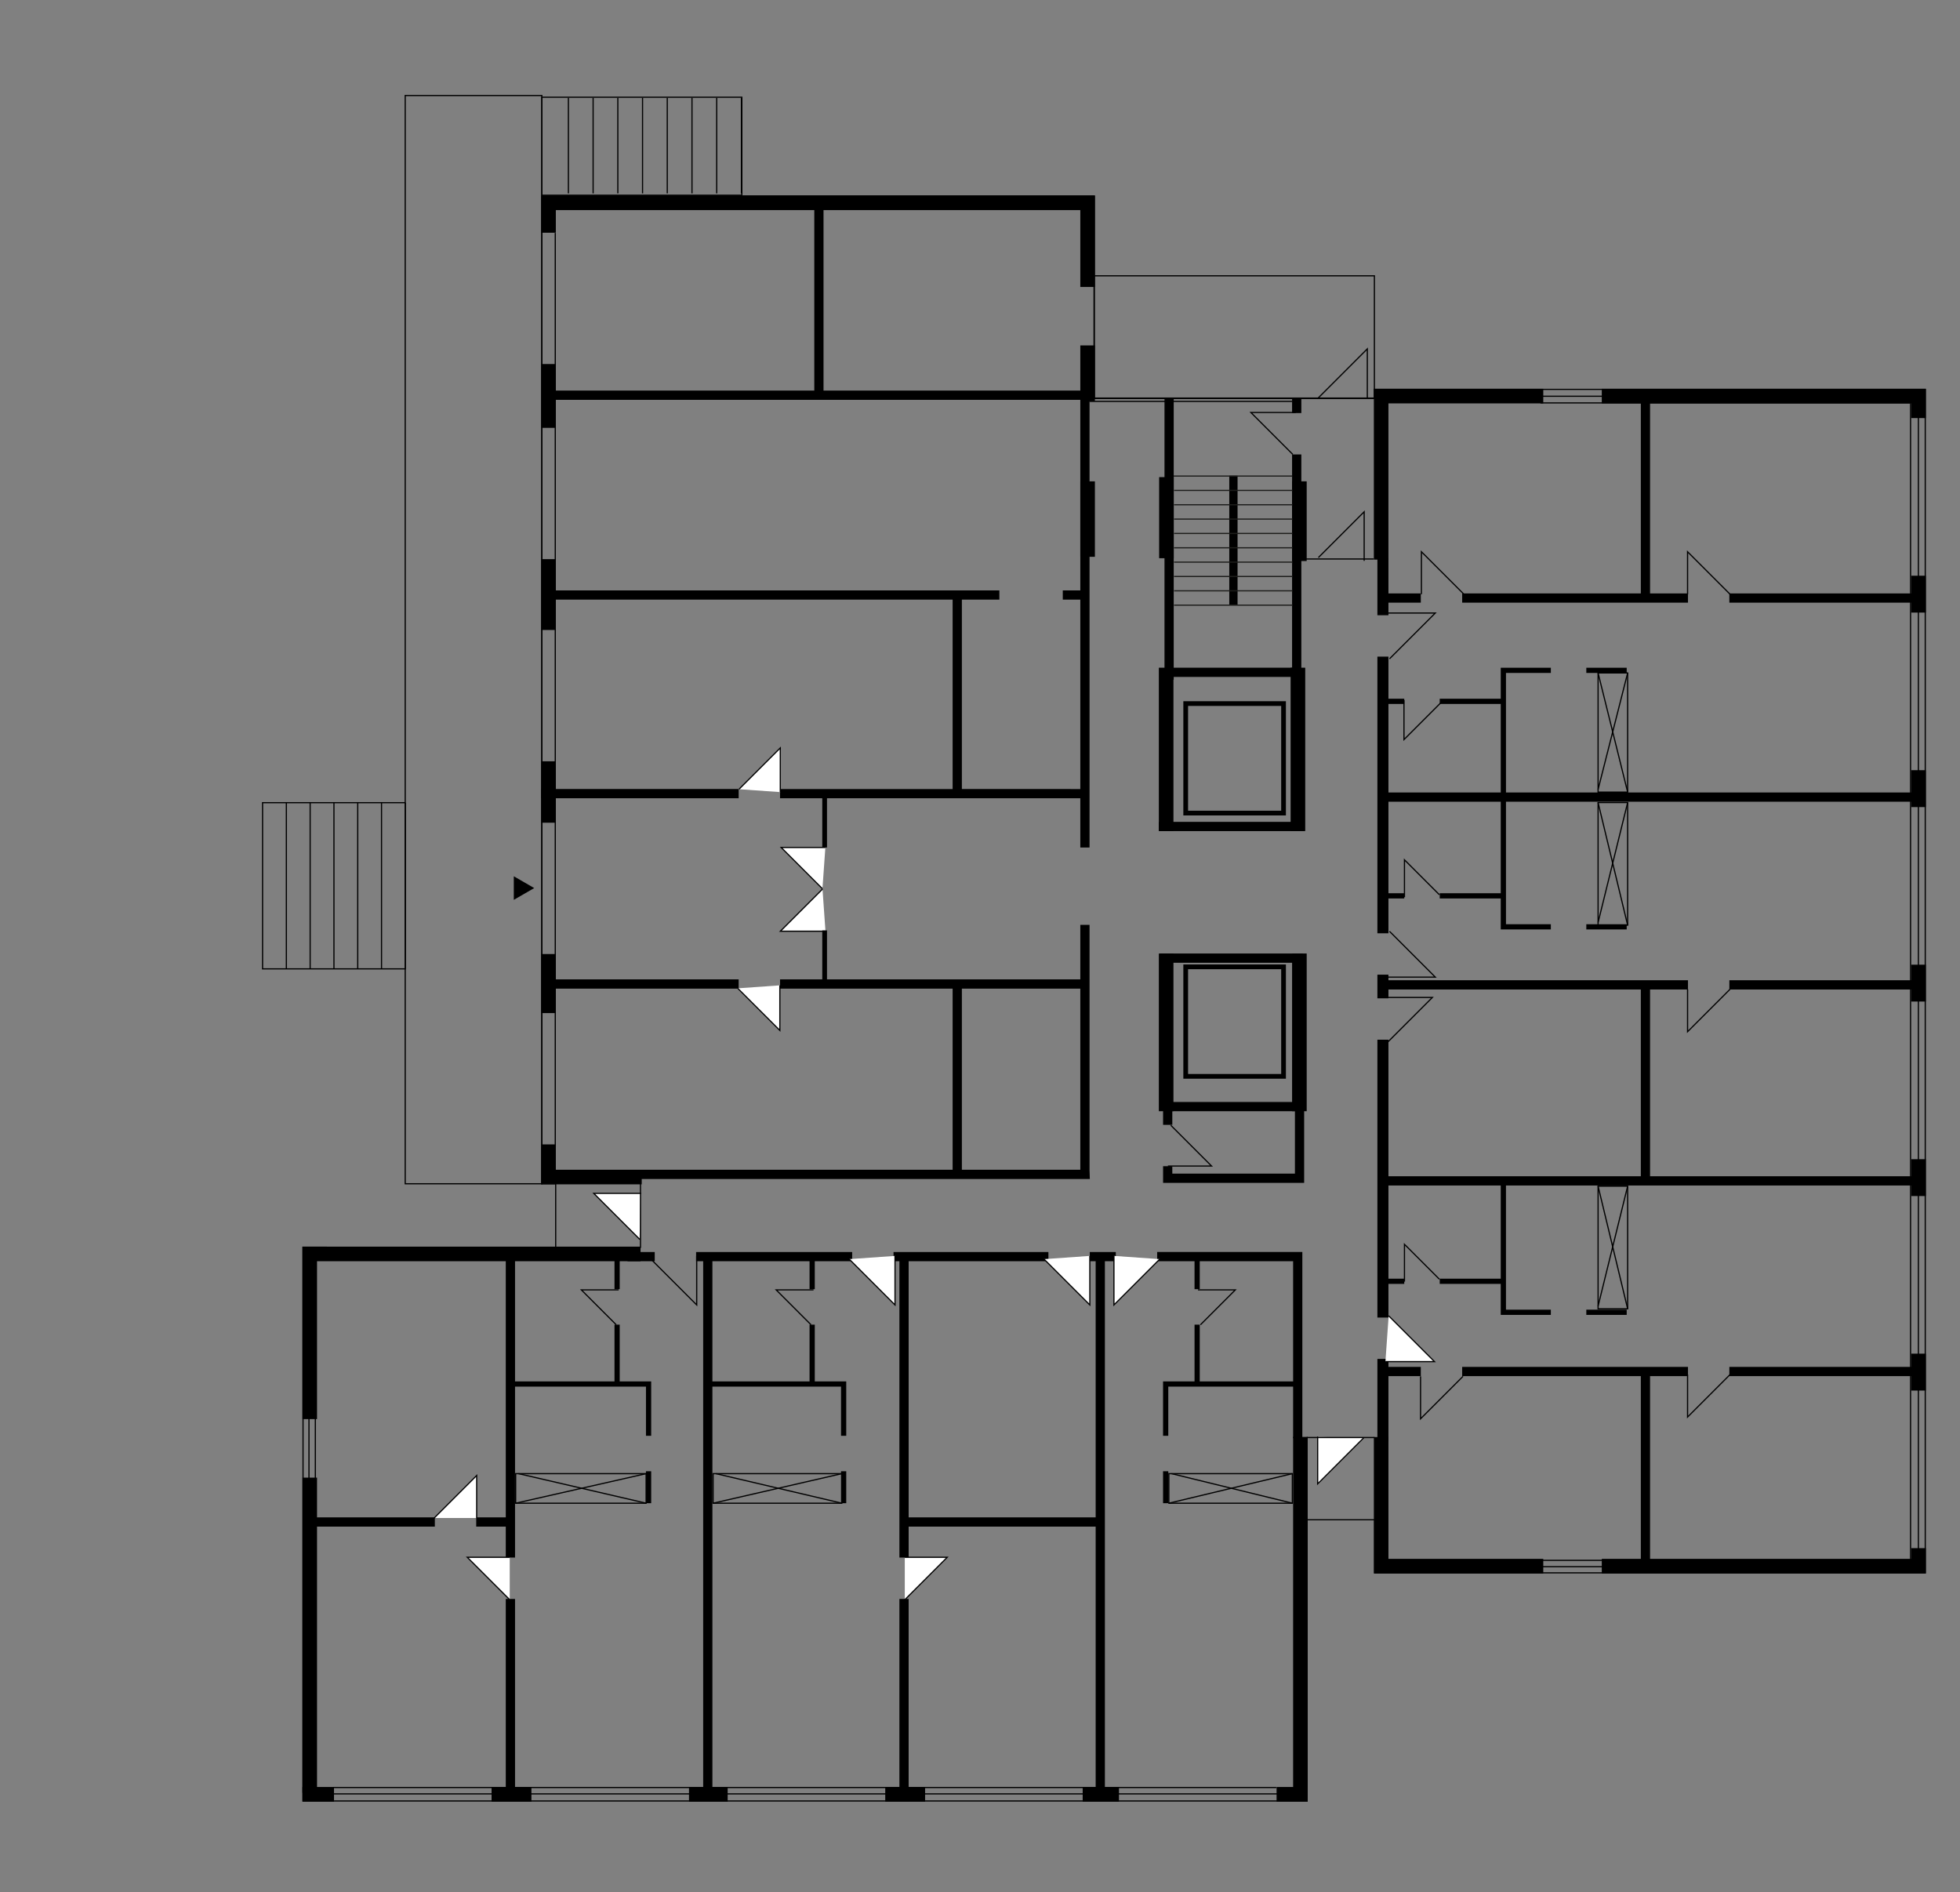 <?xml version="1.0" encoding="utf-8"?>
<!-- Generator: Adobe Illustrator 15.0.0, SVG Export Plug-In . SVG Version: 6.00 Build 0)  -->
<!DOCTYPE svg PUBLIC "-//W3C//DTD SVG 1.1//EN" "http://www.w3.org/Graphics/SVG/1.1/DTD/svg11.dtd">
<svg version="1.1" id="Layer_1" xmlns="http://www.w3.org/2000/svg" xmlns:xlink="http://www.w3.org/1999/xlink" x="0px" y="0px"
	 width="414.478px" height="400.049px" viewBox="-55.478 -35.049 414.478 400.049"
	 enable-background="new -55.478 -35.049 414.478 400.049" xml:space="preserve">
<rect x="-55.478" y="-35.049" width="414.478" height="400.049" fill="#808080" stroke="none"/>
<g id="Hintergrund">
</g>
<g id="Hilfslinien_anzeigen">
</g>
<g id="Vordergrund" display="none">
</g>
<g id="zeichnung">
	<rect x="60.605" y="47.666" stroke="#000000" stroke-width="0.25" stroke-miterlimit="3.864" width="112.251" height="1.701"/>
	<path stroke="#000000" stroke-width="0.25" stroke-miterlimit="3.864" d="M36.352,287.619H11.354v-1.701h24.997V287.619z
		 M53.104,285.918v1.701h-7.753v-1.701H53.104z"/>
	<path stroke="#000000" stroke-width="0.25" stroke-miterlimit="3.864" d="M53.307,303.166v41.246h-1.701v-41.246H53.307z
		 M53.307,231.663v62.503h-1.701v-62.503H53.307L53.307,231.663z"/>
	<rect x="93.346" y="231.167" stroke="#000000" stroke-width="0.25" stroke-miterlimit="3.864" width="1.701" height="113.5"/>
	<path stroke="#000000" stroke-width="0.25" stroke-miterlimit="3.864" d="M100.602,133.612H59.104v-1.701h41.498V133.612z
		 M169.392,89.916h5.21v1.701h-5.21V89.916z M173.354,131.912v1.701h-63.752v-1.701H146.1V91.617H60.352v-1.701h95.38v1.701H147.8
		v40.294L173.354,131.912L173.354,131.912z"/>
	<path stroke="#000000" stroke-width="0.25" stroke-miterlimit="3.864" d="M61.938,207.052v5.363h84.161v-38.495h1.701v38.495
		h25.299v-38.551h-63.498v-1.701h63.498v-11.529h1.701v51.781l0.054,1.701H80.1v1.134H59.104v-8.198H61.938L61.938,207.052z
		 M61.938,166.802v5.362h38.663v1.701H61.938v5.174h-2.834v-5.174v-1.701v-5.362H61.938z M61.938,126.052v12.736h-2.834v-12.736
		H61.938L61.938,126.052z M61.938,83.302v14.736h-2.834V83.302H61.938z M61.938,42.052v13.236h-2.834V42.052H61.938z
		 M173.099,25.491V9.251h-54.553v38.415h-1.701V9.251H61.938v4.787h-2.834V6.666v-0.25h116.83v19.075H173.099z M174.8,49.666v94.364
		h-1.701V48.162V38.116h2.835v11.55H174.8z"/>
	<path stroke="#000000" stroke-width="0.25" stroke-miterlimit="3.864" d="M238.006,252.416v17.121h-2.084v-17.121H238.006z
		 M238.006,184.916v58.5h-2.084v-58.5H238.006z M238.006,171.166v4.75h-2.084v-4.75H238.006z M238.006,103.916v58.25h-2.084v-58.25
		H238.006z M238.006,83.155v11.761h-2.084V83.155H238.006z"/>
	<path stroke="#000000" stroke-width="0.25" stroke-miterlimit="3.864" d="M270.751,50.118h-32.746v33.035h-2.834v-35.87h35.58
		V50.118z M348.818,53.23v-3.112h-65.441v-2.834h68.275v5.947L348.818,53.23L348.818,53.23z M348.818,94.354v-7.548h2.834v7.547
		L348.818,94.354L348.818,94.354z M348.818,135.477v-7.547h2.834v7.547H348.818z M348.818,176.601v-7.547h2.834v7.547H348.818z
		 M348.818,217.724v-7.547h2.834v7.547H348.818z M348.818,258.847v-7.547h2.834v7.547H348.818z M283.376,294.691h65.442v-2.268
		h2.834v5.102h-68.276V294.691z M238.006,268.937v25.752h32.745v2.836h-35.58v-28.588H238.006z"/>
	<path stroke="#000000" stroke-width="0.25" stroke-miterlimit="3.864" d="M244.852,255.8h-8.327v-1.7h8.327V255.8z M301.352,255.8
		h-8.021v39.489h-1.701V255.8h-37.778v-1.7h47.5V255.8z M350.311,254.099v1.7h-39.959v-1.7H350.311z"/>
	<path stroke="#000000" stroke-width="0.25" stroke-miterlimit="3.864" d="M244.852,92.255h-6.839v-1.701h6.839V92.255z
		 M301.352,92.255h-47.5v-1.701h37.778V49.367h1.701v41.188h8.021V92.255z M349.714,90.554v1.701h-39.363v-1.701H349.714z"/>
	<path stroke="#000000" stroke-width="0.25" stroke-miterlimit="3.864" d="M241.352,154.797h-3.935v-0.85h3.935V154.797z
		 M280.102,160.501h8.288v0.85h-8.288V160.501z M241.352,113.67h-3.935v-0.851h3.935V113.67z M280.102,106.267h8.288v0.851h-8.288
		V106.267z M262.008,154.797h-12.906v-0.85h12.906v-19.603h-24.597v-1.701h24.597V113.67h-12.906v-0.85h12.906v-6.554h10.344v0.85
		h-9.493v25.526h86.553v1.701h-86.553V160.5h9.493v0.85h-10.344V154.797L262.008,154.797z"/>
	<path stroke="#000000" stroke-width="0.25" stroke-miterlimit="3.864" d="M241.352,236.297h-3.935v-0.85h3.935V236.297z
		 M310.352,172.346h39.06v1.701h-39.06V172.346z M280.102,242.001h8.288v0.851h-8.288V242.001z M262.008,236.297h-12.906v-0.85
		h12.906v-19.956h-25.795v-1.701h55.417v-39.744h-55.113v-1.701h64.835v1.701h-8.021v39.744H350v1.701h-87.142v26.51h9.493v0.851
		h-10.344V236.297z"/>
	<path stroke="#000000" stroke-width="0.25" stroke-miterlimit="3.864" d="M11.438,277.515v66.397H8.604v-66.397H11.438z
		 M79.855,228.672v2.834H11.438v33.385H8.604v-36.22L79.855,228.672L79.855,228.672z"/>
	<path stroke="#000000" stroke-width="0.25" stroke-miterlimit="3.864" d="M82.1,276.166v6.504h-0.851v-6.504H82.1z M82.1,257.169
		v11.247h-0.851v-10.396h-27.9v-0.851H82.1z M75.445,245.166v12.002h-0.851v-12.002H75.445z M75.445,228.922v8.494h-0.851v-8.494
		H75.445z"/>
	<path stroke="#000000" stroke-width="0.25" stroke-miterlimit="3.864" d="M123.35,276.166v6.504h-0.851v-6.504H123.35z
		 M123.35,257.169v11.247h-0.851v-10.396h-27.9v-0.851H123.35z M116.695,245.166v12.002h-0.851v-12.002H116.695z M116.695,230.416v7
		h-0.851v-7H116.695z"/>
	<path stroke="#000000" stroke-width="0.25" stroke-miterlimit="3.864" d="M191.45,276.166v6.504H190.6v-6.504H191.45z
		 M190.6,257.169h28.75v0.851H191.45v10.396H190.6V257.169z M198.104,245.166v12.002h-0.85v-12.002H198.104z M197.254,230.416h0.85
		v7h-0.85V230.416z"/>
	<path stroke="#000000" stroke-width="0.25" stroke-miterlimit="3.864" d="M82.852,231.507h-5.507v-1.7h5.507V231.507z
		 M124.602,231.507h-32.75v-1.7h32.75V231.507z M166.102,231.507h-32.5v-1.7h32.5V231.507z M180.352,231.507h-5.25v-1.7h5.25
		V231.507z M219.8,229.806v39.114h-1.701v-37.415h-28.748v-1.701H219.8V229.806z"/>
	<path stroke="#000000" stroke-width="0.25" stroke-miterlimit="3.864" d="M15.024,345.757H8.604v-2.834h6.421V345.757z
		 M56.774,345.757h-8.174v-2.834h8.174V345.757z M98.274,345.757h-7.924v-2.834h7.924V345.757z M140.024,345.757h-8.174v-2.834
		h8.174V345.757z M181.024,345.757h-7.424v-2.834h7.424V345.757z M220.934,268.91v76.847h-6.332v-2.834h3.498V268.91H220.934z"/>
	<path stroke="#000000" stroke-width="0.25" stroke-miterlimit="3.864" d="M136.546,303.166v42.495h-1.701v-42.495H136.546z
		 M176.345,287.619h-39.798v6.547h-1.701v-63.254h1.701v55.006h39.798v-55.006h1.701v112.5h-1.701V287.619z"/>
	<rect x="217.887" y="166.693" stroke="#000000" stroke-width="0.25" stroke-miterlimit="3.864" width="2.834" height="33.094"/>
	<rect x="189.71" y="166.693" stroke="#000000" stroke-width="0.25" stroke-miterlimit="3.864" width="2.835" height="33.094"/>
	<rect x="189.71" y="106.258" stroke="#000000" stroke-width="0.25" stroke-miterlimit="3.864" width="2.835" height="34.299"/>
	<rect x="217.575" y="106.258" stroke="#000000" stroke-width="0.25" stroke-miterlimit="3.864" width="2.834" height="34.299"/>
	<path stroke="#000000" stroke-width="0.25" stroke-miterlimit="3.864" d="M219.587,61.166v47.388h-1.701V61.166H219.587z
		 M219.587,49.367v2.799h-1.701v-2.799H219.587z"/>
	<rect x="190.9" y="49.367" stroke="#000000" stroke-width="0.25" stroke-miterlimit="3.864" width="1.701" height="59.188"/>
	<g>
		<rect x="189.768" y="65.963" stroke="#000000" stroke-width="0.25" stroke-miterlimit="3.864" width="2.834" height="16.895"/>
		<path stroke="#000000" stroke-width="0.25" stroke-miterlimit="3.864" d="M191.184,74.411"/>
	</g>
	<g>
		<rect x="217.887" y="66.856" stroke="#000000" stroke-width="0.25" stroke-miterlimit="3.864" width="2.834" height="16.596"/>
		<path stroke="#000000" stroke-width="0.25" stroke-miterlimit="3.864" d="M219.304,75.154"/>
	</g>
	<g>
		<rect x="173.1" y="66.856" stroke="#000000" stroke-width="0.25" stroke-miterlimit="3.864" width="2.834" height="15.703"/>
		<path stroke="#000000" stroke-width="0.25" stroke-miterlimit="3.864" d="M174.516,74.708"/>
	</g>
	<rect x="191.794" y="106.258" stroke="#000000" stroke-width="0.25" stroke-miterlimit="3.864" width="27.529" height="1.701"/>
	<rect x="189.71" y="138.856" stroke="#000000" stroke-width="0.25" stroke-miterlimit="3.864" width="30.511" height="1.701"/>
	<g>
		<rect x="190.008" y="166.693" stroke="#000000" stroke-width="0.25" stroke-miterlimit="3.864" width="29.914" height="1.701"/>
		<path stroke="#000000" stroke-width="0.25" stroke-miterlimit="3.864" d="M204.965,167.543"/>
	</g>
	<g>
		<rect x="192.389" y="198.086" stroke="#000000" stroke-width="0.25" stroke-miterlimit="3.864" width="27.232" height="1.701"/>
		<path stroke="#000000" stroke-width="0.25" stroke-miterlimit="3.864" d="M206.005,198.937"/>
	</g>
	<path stroke="#000000" stroke-width="0.25" stroke-miterlimit="3.864" d="M192.304,211.666v1.572h26.178v-15.151h1.701v16.853
		h-29.58v-3.273H192.304z M192.304,198.978v3.688h-1.701v-3.688H192.304z"/>
</g>
<g id="Tueren_x5F_Fenster">
	<g>
		<rect x="204.602" y="65.666" stroke="#000000" stroke-width="0.25" stroke-miterlimit="3.864" width="1.5" height="27"/>
		<path stroke="#000000" stroke-width="0.25" stroke-miterlimit="3.864" d="M205.352,79.166"/>
	</g>
</g>
<polyline fill="none" stroke="#000000" stroke-width="0.25" stroke-miterlimit="3.864" points="91.852,230.507 91.852,240.873 
	82.168,231.189 "/>
<polyline fill="none" stroke="#000000" stroke-width="0.25" stroke-miterlimit="3.864" points="75.353,237.689 67.456,237.689 
	74.833,245.066 "/>
<polyline fill="none" stroke="#000000" stroke-width="0.25" stroke-miterlimit="3.864" points="116.552,237.689 108.655,237.689 
	116.032,245.066 "/>
<polyline fill="none" stroke="#000000" stroke-width="0.25" stroke-miterlimit="3.864" points="191.499,211.503 200.726,211.503 
	192.107,202.885 "/>
<polyline fill="none" stroke="#000000" stroke-width="0.25" stroke-miterlimit="3.864" points="241.418,112.984 241.418,121.332 
	249.216,113.534 "/>
<polyline fill="none" stroke="#000000" stroke-width="0.25" stroke-miterlimit="3.864" points="197.857,237.69 205.755,237.69 
	198.378,245.067 "/>
<polyline fill="none" stroke="#000000" stroke-width="0.25" stroke-miterlimit="3.864" points="241.522,235.948 241.522,228.051 
	248.899,235.427 "/>
<polyline fill="none" stroke="#000000" stroke-width="0.25" stroke-miterlimit="3.864" points="241.522,154.653 241.522,146.755 
	248.899,154.132 "/>
<polyline fill="#FFFFFF" stroke="#000000" stroke-width="0.25" stroke-miterlimit="3.864" points="133.787,230.507 
	133.787,240.873 124.104,231.189 "/>
<polyline fill="#FFFFFF" stroke="#000000" stroke-width="0.25" stroke-miterlimit="3.864" points="109.435,173.299 
	109.435,182.828 100.533,173.927 "/>
<polyline fill="#FFFFFF" stroke="#000000" stroke-width="0.25" stroke-miterlimit="3.864" points="119.083,161.847 
	109.553,161.847 118.455,152.946 "/>
<polyline fill="#FFFFFF" stroke="#000000" stroke-width="0.25" stroke-miterlimit="3.864" points="109.528,132.439 
	109.528,123.095 100.8,131.823 "/>
<polyline fill="#FFFFFF" stroke="#000000" stroke-width="0.25" stroke-miterlimit="3.864" points="119.06,144.145 109.716,144.145 
	118.444,152.874 "/>
<polyline fill="#FFFFFF" stroke="#000000" stroke-width="0.25" stroke-miterlimit="3.864" points="174.986,230.507 
	174.986,240.873 165.303,231.189 "/>
<polyline fill="none" stroke="#000000" stroke-width="0.25" stroke-miterlimit="3.864" points="237.059,175.855 247.425,175.855 
	237.741,185.538 "/>
<polyline fill="#FFFFFF" stroke="#000000" stroke-width="0.25" stroke-miterlimit="3.864" points="180.085,230.507 
	180.085,240.873 189.768,231.189 "/>
<polyline fill="#FFFFFF" stroke="#000000" stroke-width="0.25" stroke-linecap="round" stroke-miterlimit="3.864" points="
	79.989,217.287 70.086,217.287 79.77,226.969 "/>
<polyline fill="#FFFFFF" stroke="#000000" stroke-width="0.25" stroke-linecap="round" stroke-miterlimit="3.864" points="
	223.167,268.798 223.167,278.701 232.85,269.017 "/>
<polyline fill="none" stroke="#000000" stroke-width="0.25" stroke-miterlimit="3.864" points="237.679,171.559 248.045,171.559 
	238.361,161.876 "/>
<polyline fill="none" stroke="#000000" stroke-width="0.25" stroke-miterlimit="3.864" points="237.679,94.573 248.045,94.573 
	238.361,104.255 "/>
<polyline fill="none" stroke="#000000" stroke-width="0.25" stroke-miterlimit="3.864" points="232.999,83.532 232.999,73.166 
	223.316,82.849 "/>
<polyline fill="none" stroke="#000000" stroke-width="0.25" stroke-miterlimit="3.864" points="233.665,49.085 233.665,38.719 
	223.121,49.263 "/>
<polyline fill="none" stroke="#000000" stroke-width="0.25" stroke-miterlimit="3.864" points="218.531,52.169 209.044,52.169 
	217.906,61.031 "/>
<polyline fill="#FFFFFF" stroke="#000000" stroke-width="0.25" stroke-miterlimit="3.864" points="237.495,252.855 
	247.862,252.855 238.179,243.172 "/>
<polyline fill="#FFFFFF" stroke="#000000" stroke-width="0.25" stroke-miterlimit="3.864" points="36.352,285.918 45.326,276.943 
	45.326,285.918 "/>
<polyline fill="#FFFFFF" stroke="#000000" stroke-width="0.25" stroke-miterlimit="3.864" points="52.315,303.207 43.34,294.232 
	52.315,294.232 "/>
<polyline fill="none" stroke="#000000" stroke-width="0.25" stroke-miterlimit="3.864" points="253.898,255.975 244.924,264.95 
	244.924,255.975 "/>
<polyline fill="none" stroke="#000000" stroke-width="0.25" stroke-miterlimit="3.864" points="310.363,255.607 301.389,264.582 
	301.389,255.607 "/>
<polyline fill="none" stroke="#000000" stroke-width="0.25" stroke-miterlimit="3.864" points="310.363,174.128 301.389,183.103 
	301.389,174.128 "/>
<polyline fill="none" stroke="#000000" stroke-width="0.25" stroke-miterlimit="3.864" points="310.363,90.59 301.389,81.615 
	301.389,90.59 "/>
<polyline fill="none" stroke="#000000" stroke-width="0.25" stroke-miterlimit="3.864" points="254.082,90.59 245.107,81.615 
	245.107,90.59 "/>
<polyline fill="#FFFFFF" stroke="#000000" stroke-width="0.25" stroke-miterlimit="3.864" points="135.854,303.207 
	144.829,294.232 135.854,294.232 "/>
<line fill="none" stroke="#000000" stroke-width="0.25" stroke-miterlimit="3.864" x1="79.963" y1="215.202" x2="79.963" y2="228.812"/>
<line fill="none" stroke="#000000" stroke-width="0.25" stroke-miterlimit="3.864" x1="220.85" y1="268.908" x2="235.195" y2="268.908"/>
<line fill="none" stroke="#000000" stroke-width="0.25" stroke-miterlimit="3.864" x1="220.481" y1="83.145" x2="235.012" y2="83.145"/>
<g>
	
		<rect x="282.465" y="107.241" fill="none" stroke="#000000" stroke-width="0.25" stroke-miterlimit="3.864" width="6.253" height="25.198"/>
	
		<line fill="none" stroke="#000000" stroke-width="0.25" stroke-miterlimit="3.864" x1="288.718" y1="107.241" x2="282.465" y2="131.886"/>
	
		<line fill="none" stroke="#000000" stroke-width="0.25" stroke-miterlimit="3.864" x1="282.465" y1="107.241" x2="288.718" y2="132.439"/>
</g>
<g>
	
		<rect x="282.465" y="134.646" fill="none" stroke="#000000" stroke-width="0.25" stroke-miterlimit="3.864" width="6.253" height="25.934"/>
	
		<line fill="none" stroke="#000000" stroke-width="0.25" stroke-miterlimit="3.864" x1="288.718" y1="134.646" x2="282.465" y2="160.011"/>
	
		<line fill="none" stroke="#000000" stroke-width="0.25" stroke-miterlimit="3.864" x1="282.465" y1="134.646" x2="288.718" y2="160.579"/>
</g>
<g>
	
		<rect x="282.465" y="215.757" fill="none" stroke="#000000" stroke-width="0.25" stroke-miterlimit="3.864" width="6.253" height="25.934"/>
	
		<line fill="none" stroke="#000000" stroke-width="0.25" stroke-miterlimit="3.864" x1="288.718" y1="215.757" x2="282.465" y2="241.122"/>
	
		<line fill="none" stroke="#000000" stroke-width="0.25" stroke-miterlimit="3.864" x1="282.465" y1="215.757" x2="288.718" y2="241.69"/>
</g>
<g>
	
		<rect x="191.697" y="276.545" fill="none" stroke="#000000" stroke-width="0.25" stroke-miterlimit="3.864" width="26.118" height="6.252"/>
	
		<line fill="none" stroke="#000000" stroke-width="0.25" stroke-miterlimit="3.864" x1="217.815" y1="282.797" x2="192.27" y2="276.545"/>
	
		<line fill="none" stroke="#000000" stroke-width="0.25" stroke-miterlimit="3.864" x1="217.815" y1="276.545" x2="191.697" y2="282.797"/>
</g>
<g>
	
		<rect x="95.32" y="276.545" fill="none" stroke="#000000" stroke-width="0.25" stroke-miterlimit="3.864" width="27.222" height="6.252"/>
	
		<line fill="none" stroke="#000000" stroke-width="0.25" stroke-miterlimit="3.864" x1="122.542" y1="282.797" x2="95.917" y2="276.545"/>
	
		<line fill="none" stroke="#000000" stroke-width="0.25" stroke-miterlimit="3.864" x1="122.542" y1="276.545" x2="95.32" y2="282.797"/>
</g>
<g>
	
		<rect x="53.569" y="276.545" fill="none" stroke="#000000" stroke-width="0.25" stroke-miterlimit="3.864" width="27.59" height="6.252"/>
	
		<line fill="none" stroke="#000000" stroke-width="0.25" stroke-miterlimit="3.864" x1="81.159" y1="282.797" x2="54.174" y2="276.545"/>
	
		<line fill="none" stroke="#000000" stroke-width="0.25" stroke-miterlimit="3.864" x1="81.159" y1="276.545" x2="53.569" y2="282.797"/>
</g>
<line fill="none" stroke="#000000" stroke-width="0.25" stroke-miterlimit="3.864" x1="61.945" y1="14.209" x2="61.945" y2="207.435"/>
<line fill="none" stroke="#000000" stroke-width="0.25" stroke-miterlimit="3.864" x1="214.421" y1="342.911" x2="14.987" y2="342.911"/>
<line fill="none" stroke="#000000" stroke-width="0.25" stroke-miterlimit="3.864" x1="11.209" y1="264.648" x2="11.209" y2="278.412"/>
<line fill="none" stroke="#000000" stroke-width="0.25" stroke-miterlimit="3.864" x1="9.589" y1="344.259" x2="219.277" y2="344.259"/>
<line fill="none" stroke="#000000" stroke-width="0.25" stroke-miterlimit="3.864" x1="9.859" y1="264.647" x2="9.859" y2="280.569"/>
<polyline fill="none" stroke="#000000" stroke-width="0.25" stroke-miterlimit="3.864" points="270.283,50.144 348.546,50.144 
	348.546,294.875 269.204,294.875 "/>
<polyline fill="none" stroke="#000000" stroke-width="0.25" stroke-miterlimit="3.864" points="270.687,48.738 350.203,48.738 
	350.203,296.215 267.016,296.215 "/>
<rect x="175.879" y="23.27" fill="none" stroke="#000000" stroke-width="0.25" stroke-miterlimit="3.864" width="59.283" height="25.925"/>
<line fill="none" stroke="#1D1D1B" stroke-width="0.25" stroke-miterlimit="3.864" x1="192.787" y1="68.647" x2="217.854" y2="68.647"/>
<line fill="none" stroke="#1D1D1B" stroke-width="0.25" stroke-miterlimit="3.864" x1="192.711" y1="65.614" x2="217.777" y2="65.614"/>
<line fill="none" stroke="#1D1D1B" stroke-width="0.25" stroke-miterlimit="3.864" x1="192.787" y1="71.679" x2="217.854" y2="71.679"/>
<line fill="none" stroke="#1D1D1B" stroke-width="0.25" stroke-miterlimit="3.864" x1="192.787" y1="74.712" x2="217.854" y2="74.712"/>
<line fill="none" stroke="#1D1D1B" stroke-width="0.25" stroke-miterlimit="3.864" x1="192.787" y1="77.745" x2="217.854" y2="77.745"/>
<line fill="none" stroke="#1D1D1B" stroke-width="0.25" stroke-miterlimit="3.864" x1="192.787" y1="80.778" x2="217.854" y2="80.778"/>
<line fill="none" stroke="#1D1D1B" stroke-width="0.25" stroke-miterlimit="3.864" x1="192.787" y1="83.811" x2="217.854" y2="83.811"/>
<line fill="none" stroke="#1D1D1B" stroke-width="0.25" stroke-miterlimit="3.864" x1="192.787" y1="86.844" x2="217.854" y2="86.844"/>
<line fill="none" stroke="#1D1D1B" stroke-width="0.25" stroke-miterlimit="3.864" x1="192.787" y1="89.876" x2="217.854" y2="89.876"/>
<line fill="none" stroke="#1D1D1B" stroke-width="0.25" stroke-miterlimit="3.864" x1="192.787" y1="92.909" x2="217.854" y2="92.909"/>
<rect x="30.21" y="-14.852" fill="none" stroke="#000000" stroke-width="0.25" stroke-miterlimit="3.864" width="28.893" height="230.103"/>
<line fill="none" stroke="#000000" stroke-width="0.25" stroke-miterlimit="3.864" x1="174.898" y1="49.821" x2="217.741" y2="49.821"/>
<line fill="none" stroke="#000000" stroke-miterlimit="3.864" x1="118.906" y1="132.931" x2="118.906" y2="144.145"/>
<line fill="none" stroke="#000000" stroke-miterlimit="3.864" x1="118.906" y1="161.681" x2="118.906" y2="172.895"/>
<polygon fill="none" stroke="#000000" stroke-width="0.25" stroke-miterlimit="3.864" points="8.604,228.671 8.604,345.757 
	220.934,345.757 220.934,286.299 235.246,286.299 235.246,297.525 351.652,297.525 351.652,47.284 235.171,47.284 235.171,49.123 
	175.934,49.123 175.934,6.416 59.104,6.416 59.104,215.251 62.034,215.251 62.034,228.748 "/>
<g>
	<g>
		<polygon points="53.173,155.221 57.49,152.728 53.173,150.235 		"/>
	</g>
</g>
<rect x="195.261" y="113.719" fill="none" stroke="#000000" stroke-miterlimit="3.864" width="20.69" height="23.153"/>
<rect x="195.261" y="169.384" fill="none" stroke="#000000" stroke-miterlimit="3.864" width="20.69" height="23.153"/>
<line fill="none" stroke="#000000" stroke-width="0.25" stroke-miterlimit="3.864" x1="64.72" y1="5.837" x2="64.72" y2="-14.36"/>
<line fill="none" stroke="#000000" stroke-width="0.25" stroke-miterlimit="3.864" x1="69.947" y1="5.837" x2="69.947" y2="-14.36"/>
<line fill="none" stroke="#000000" stroke-width="0.25" stroke-miterlimit="3.864" x1="75.174" y1="5.837" x2="75.174" y2="-14.36"/>
<line fill="none" stroke="#000000" stroke-width="0.25" stroke-miterlimit="3.864" x1="80.401" y1="5.837" x2="80.401" y2="-14.36"/>
<line fill="none" stroke="#000000" stroke-width="0.25" stroke-miterlimit="3.864" x1="85.628" y1="5.837" x2="85.628" y2="-14.36"/>
<line fill="none" stroke="#000000" stroke-width="0.25" stroke-miterlimit="3.864" x1="90.855" y1="5.837" x2="90.855" y2="-14.36"/>
<line fill="none" stroke="#000000" stroke-width="0.25" stroke-miterlimit="3.864" x1="96.082" y1="5.837" x2="96.082" y2="-14.36"/>
<line fill="none" stroke="#000000" stroke-width="0.25" stroke-miterlimit="3.864" x1="101.309" y1="5.837" x2="101.309" y2="-14.36"/>
<rect x="59.104" y="-14.492" fill="none" stroke="#000000" stroke-width="0.25" stroke-miterlimit="3.864" width="42.299" height="20.718"/>
<line fill="none" stroke="#000000" stroke-width="0.25" stroke-miterlimit="3.864" x1="5.079" y1="134.675" x2="5.079" y2="169.81"/>
<polyline fill="none" stroke="#000000" stroke-width="0.25" stroke-miterlimit="3.864" points="30.255,134.675 0.048,134.675 
	0.048,169.81 30.232,169.81 30.232,134.675 "/>
<line fill="none" stroke="#000000" stroke-width="0.25" stroke-miterlimit="3.864" x1="10.11" y1="134.675" x2="10.11" y2="169.81"/>
<line fill="none" stroke="#000000" stroke-width="0.25" stroke-miterlimit="3.864" x1="15.141" y1="134.675" x2="15.141" y2="169.81"/>
<line fill="none" stroke="#000000" stroke-width="0.25" stroke-miterlimit="3.864" x1="25.202" y1="134.675" x2="25.202" y2="169.81"/>
<line fill="none" stroke="#000000" stroke-width="0.25" stroke-miterlimit="3.864" x1="20.171" y1="134.675" x2="20.171" y2="169.81"/>
</svg>
